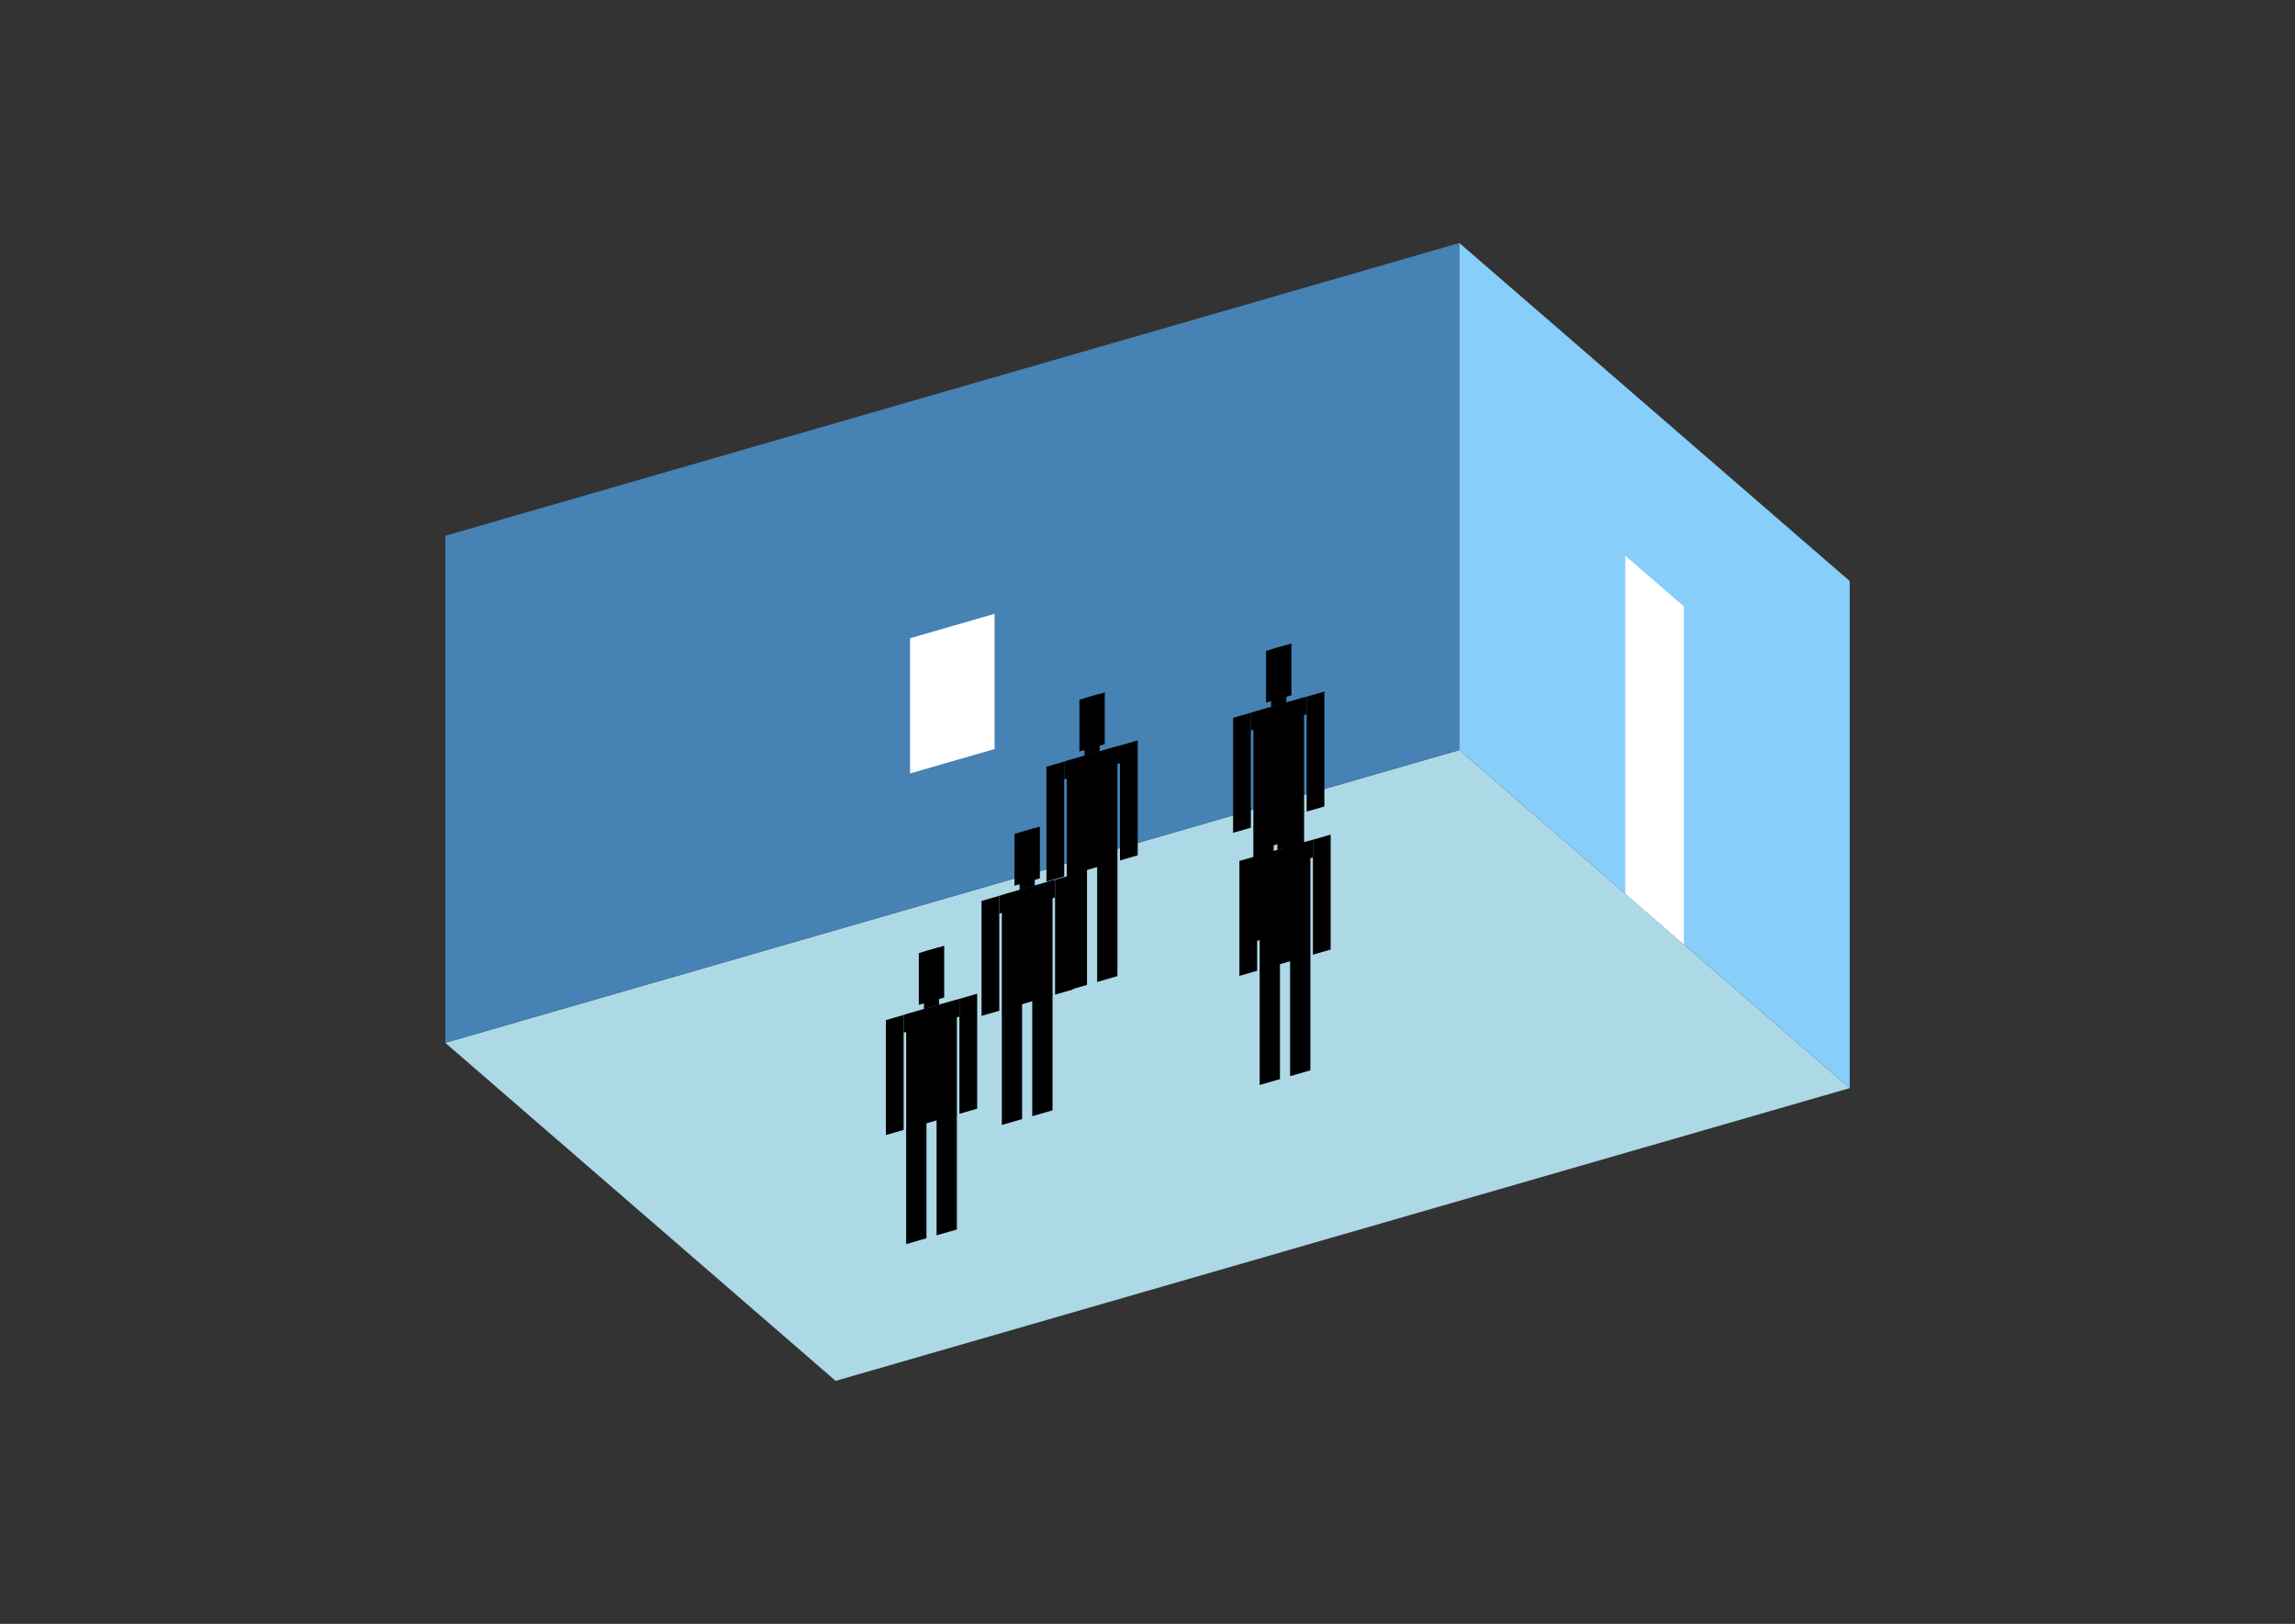 <?xml version="1.0" encoding="UTF-8"?>
<svg
  xmlns="http://www.w3.org/2000/svg"
  width="848"
  height="600"
  style="background-color:white"
>
  <rect width="100%" height="100%" fill="#333333" stroke="none"/>
  <polygon fill="lightblue" points="308.759,510.212 164.534,385.31 539.241,277.141 683.466,402.044" />
  <polygon fill="steelblue" points="164.534,385.31 164.534,197.956 539.241,89.788 539.241,277.141" />
  <polygon fill="lightskyblue" points="683.466,402.044 683.466,214.69 539.241,89.788 539.241,277.141" />
  <polygon fill="white" points="622.171,348.96 622.171,224.058 600.537,205.322 600.537,330.225" />
  <polygon fill="white" points="336.275,285.772 336.275,235.811 367.5,226.797 367.5,276.758" />
  <polygon fill="hsl(324.0,50.0%,69.21%)" points="394.156,366.064 394.156,323.173 401.65,321.009 401.65,363.901" />
  <polygon fill="hsl(324.0,50.0%,69.21%)" points="412.891,360.656 412.891,317.764 405.397,319.928 405.397,362.819" />
  <polygon fill="hsl(324.0,50.0%,69.21%)" points="386.662,325.761 386.662,283.294 393.219,281.401 393.219,323.868" />
  <polygon fill="hsl(324.0,50.0%,69.21%)" points="413.828,317.919 413.828,275.452 420.385,273.559 420.385,316.026" />
  <polygon fill="hsl(324.0,50.0%,69.21%)" points="393.219,287.958 393.219,281.401 413.828,275.452 413.828,282.009" />
  <polygon fill="hsl(324.0,50.0%,69.21%)" points="394.156,323.598 394.156,281.131 412.891,275.722 412.891,318.189" />
  <polygon fill="hsl(324.0,50.0%,69.21%)" points="398.84,277.655 398.84,258.545 408.207,255.841 408.207,274.951" />
  <polygon fill="hsl(324.0,50.0%,69.21%)" points="400.713,279.238 400.713,258.004 406.334,256.382 406.334,277.615" />
  <polygon fill="hsl(324.0,50.0%,68.652%)" points="463.124,348.013 463.124,305.122 470.618,302.958 470.618,345.85" />
  <polygon fill="hsl(324.0,50.0%,68.652%)" points="481.859,342.605 481.859,299.713 474.365,301.877 474.365,344.768" />
  <polygon fill="hsl(324.0,50.0%,68.652%)" points="455.63,307.71 455.63,265.243 462.187,263.35 462.187,305.817" />
  <polygon fill="hsl(324.0,50.0%,68.652%)" points="482.796,299.868 482.796,257.401 489.353,255.508 489.353,297.975" />
  <polygon fill="hsl(324.0,50.0%,68.652%)" points="462.187,269.907 462.187,263.35 482.796,257.401 482.796,263.958" />
  <polygon fill="hsl(324.0,50.0%,68.652%)" points="463.124,305.546 463.124,263.08 481.859,257.671 481.859,300.138" />
  <polygon fill="hsl(324.0,50.0%,68.652%)" points="467.808,259.604 467.808,240.494 477.175,237.79 477.175,256.9" />
  <polygon fill="hsl(324.0,50.0%,68.652%)" points="469.681,261.187 469.681,239.953 475.302,238.331 475.302,259.564" />
  <polygon fill="hsl(324.0,50.0%,56.401%)" points="370.175,415.653 370.175,372.761 377.669,370.598 377.669,413.489" />
  <polygon fill="hsl(324.0,50.0%,56.401%)" points="388.91,410.244 388.91,367.353 381.416,369.516 381.416,412.408" />
  <polygon fill="hsl(324.0,50.0%,56.401%)" points="362.68,375.349 362.68,332.882 369.238,330.989 369.238,373.456" />
  <polygon fill="hsl(324.0,50.0%,56.401%)" points="389.847,367.507 389.847,325.04 396.404,323.147 396.404,365.614" />
  <polygon fill="hsl(324.0,50.0%,56.401%)" points="369.238,337.547 369.238,330.989 389.847,325.04 389.847,331.597" />
  <polygon fill="hsl(324.0,50.0%,56.401%)" points="370.175,373.186 370.175,330.719 388.91,325.311 388.91,367.777" />
  <polygon fill="hsl(324.0,50.0%,56.401%)" points="374.858,327.243 374.858,308.133 384.226,305.429 384.226,324.539" />
  <polygon fill="hsl(324.0,50.0%,56.401%)" points="376.732,328.826 376.732,307.593 382.353,305.97 382.353,327.203" />
  <polygon fill="hsl(324.0,50.0%,52.578%)" points="465.447,400.882 465.447,357.99 472.941,355.827 472.941,398.718" />
  <polygon fill="hsl(324.0,50.0%,52.578%)" points="484.183,395.473 484.183,352.582 476.688,354.745 476.688,397.636" />
  <polygon fill="hsl(324.0,50.0%,52.578%)" points="457.953,360.578 457.953,318.111 464.511,316.218 464.511,358.685" />
  <polygon fill="hsl(324.0,50.0%,52.578%)" points="485.119,352.736 485.119,310.269 491.677,308.376 491.677,350.843" />
  <polygon fill="hsl(324.0,50.0%,52.578%)" points="464.511,322.776 464.511,316.218 485.119,310.269 485.119,316.826" />
  <polygon fill="hsl(324.0,50.0%,52.578%)" points="465.447,358.415 465.447,315.948 484.183,310.539 484.183,353.006" />
  <polygon fill="hsl(324.0,50.0%,52.578%)" points="470.131,312.472 470.131,293.362 479.499,290.658 479.499,309.768" />
  <polygon fill="hsl(324.0,50.0%,52.578%)" points="472.005,314.055 472.005,292.821 477.625,291.199 477.625,312.432" />
  <polygon fill="hsl(324.0,50.0%,46.247%)" points="334.83,459.676 334.83,416.785 342.324,414.621 342.324,457.513" />
  <polygon fill="hsl(324.0,50.0%,46.247%)" points="353.565,454.268 353.565,411.376 346.071,413.539 346.071,456.431" />
  <polygon fill="hsl(324.0,50.0%,46.247%)" points="327.335,419.373 327.335,376.906 333.893,375.013 333.893,417.48" />
  <polygon fill="hsl(324.0,50.0%,46.247%)" points="354.502,411.53 354.502,369.064 361.059,367.171 361.059,409.637" />
  <polygon fill="hsl(324.0,50.0%,46.247%)" points="333.893,381.57 333.893,375.013 354.502,369.064 354.502,375.621" />
  <polygon fill="hsl(324.0,50.0%,46.247%)" points="334.83,417.209 334.83,374.742 353.565,369.334 353.565,411.801" />
  <polygon fill="hsl(324.0,50.0%,46.247%)" points="339.513,371.267 339.513,352.157 348.881,349.453 348.881,368.563" />
  <polygon fill="hsl(324.0,50.0%,46.247%)" points="341.387,372.849 341.387,351.616 347.008,349.993 347.008,371.227" />
</svg>
